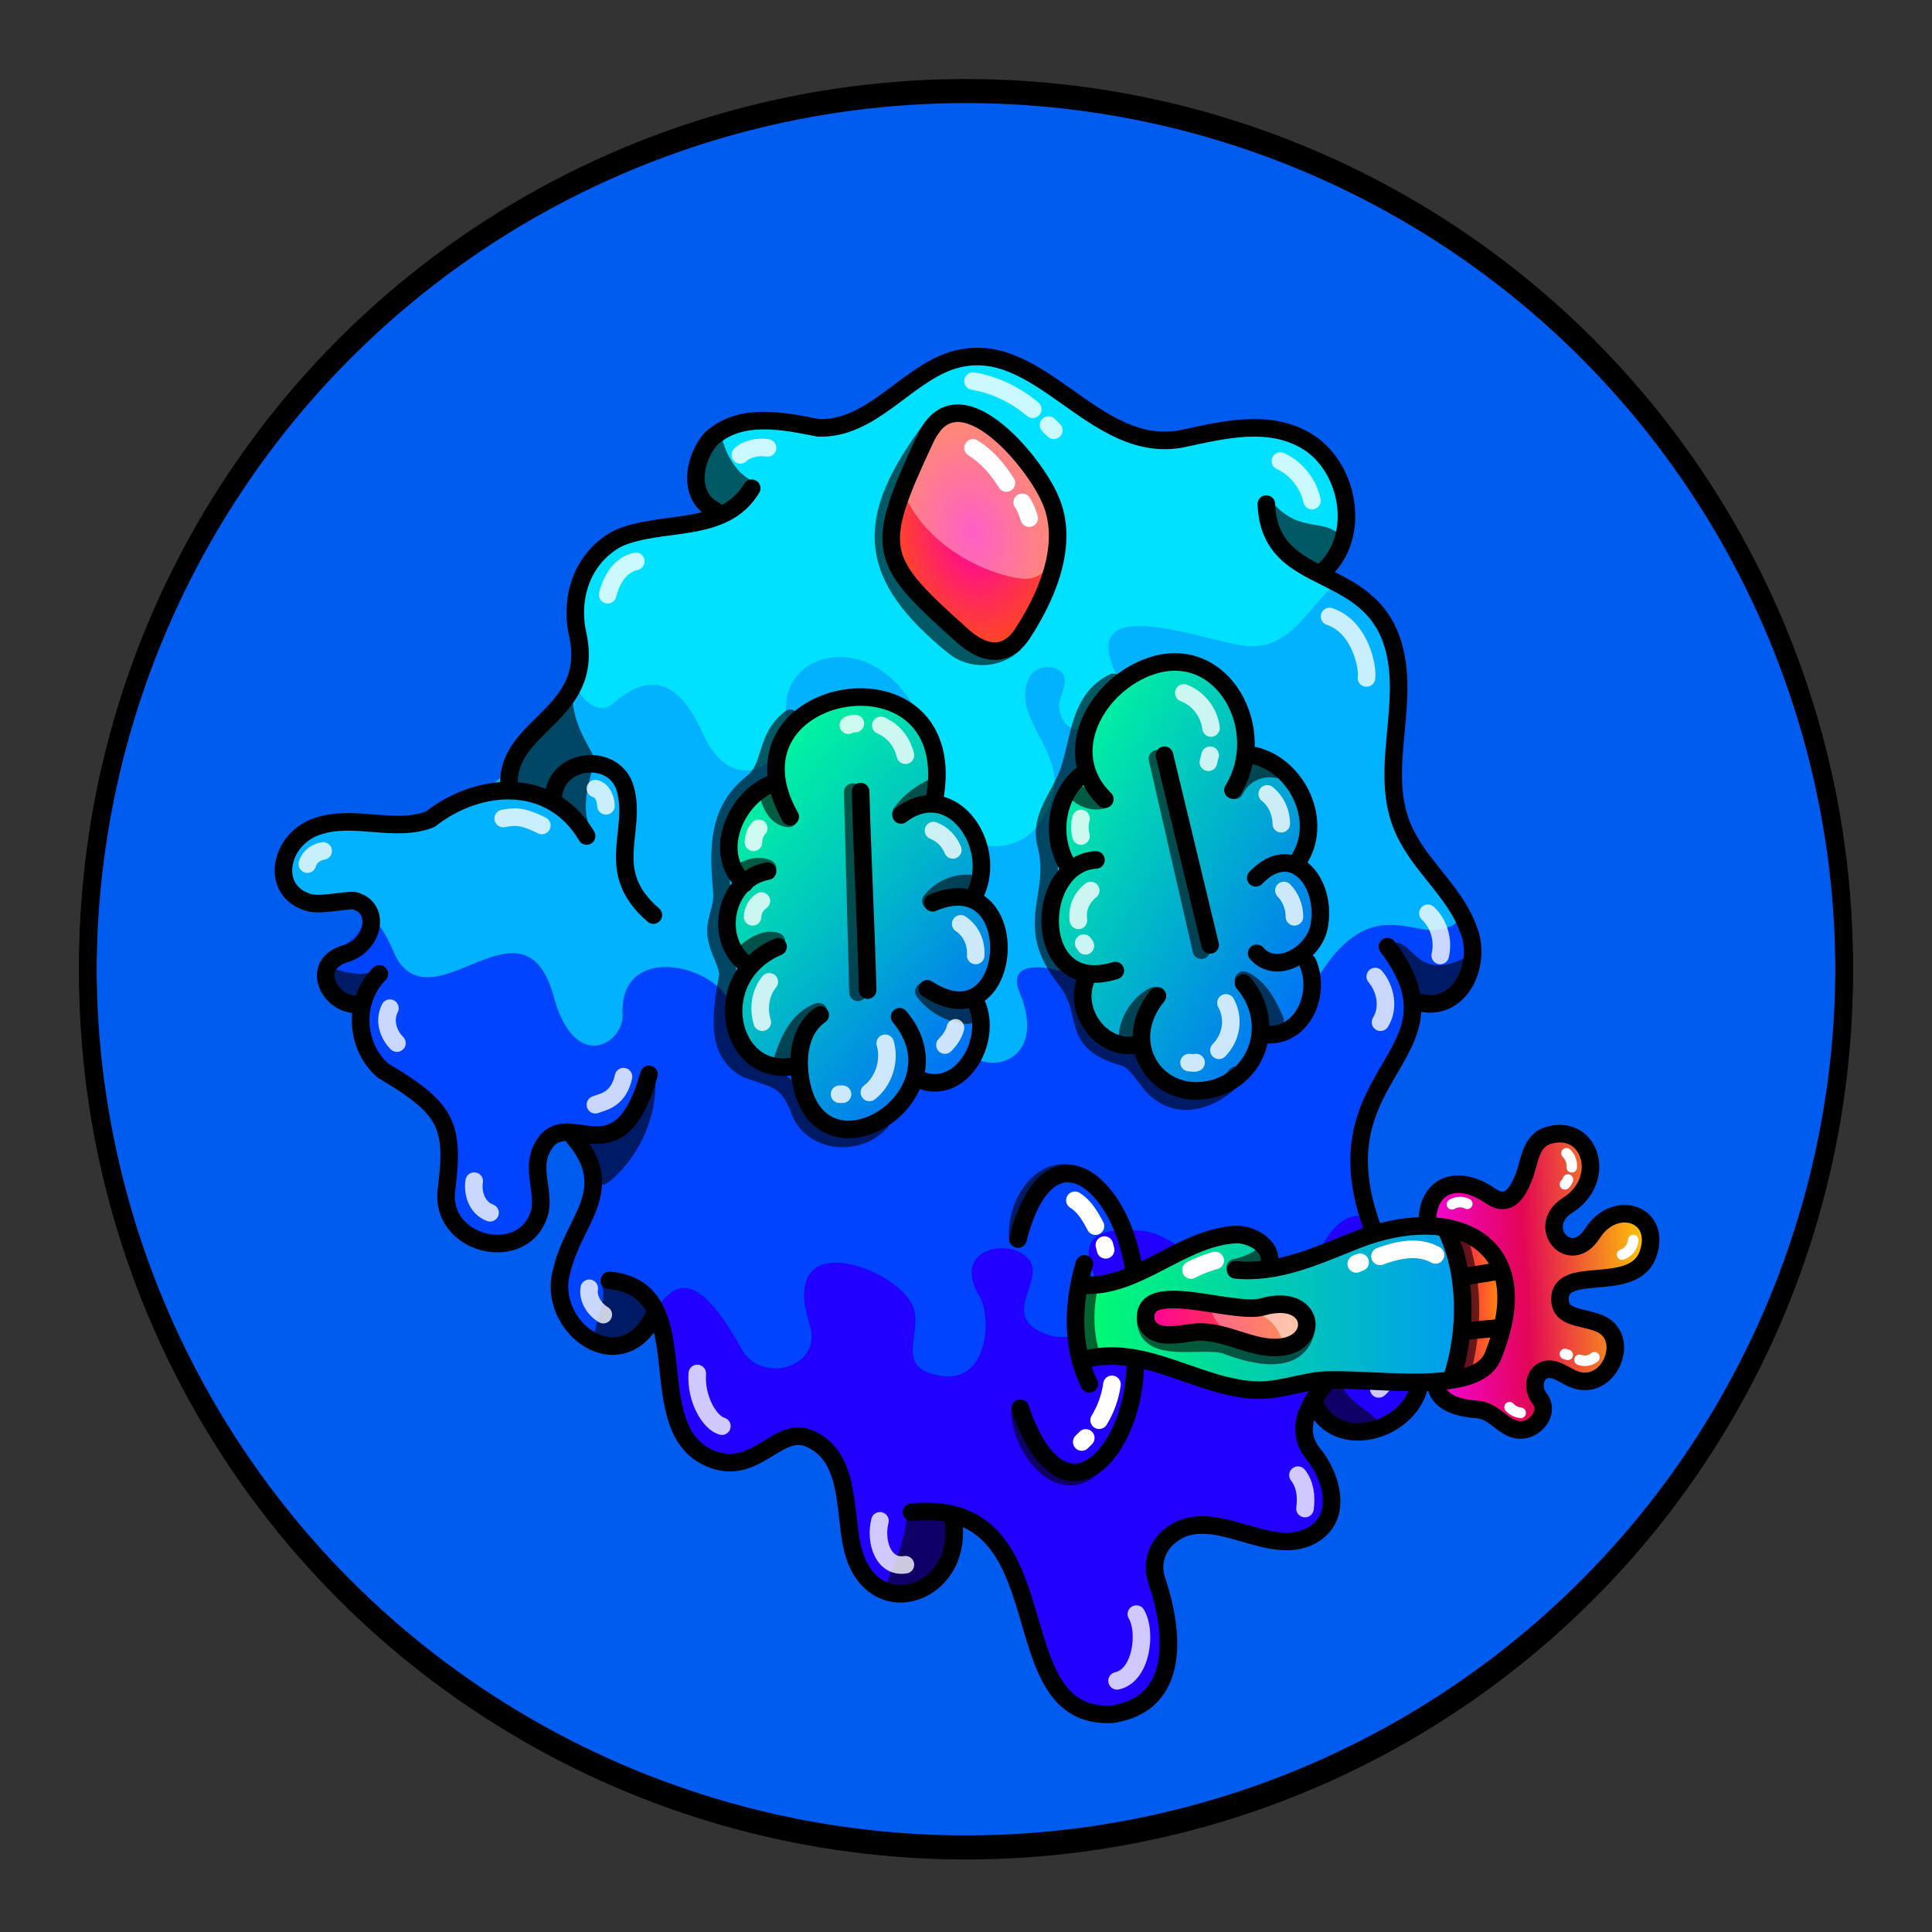 <svg version="1.1" id="Layer_1" xmlns="http://www.w3.org/2000/svg" x="0" y="0" viewBox="0 0 1100 1100" style="enable-background:new 0 0 1100 1100" xml:space="preserve" xmlns:xlink="http://www.w3.org/1999/xlink"><rect x="0" y="0" width="1100" height="1100" fill="#333333" stroke="none"/><style type="text/css">.st301{fill:#005BEF;stroke:#000000;stroke-width:10;stroke-linecap:round;stroke-linejoin:round;stroke-miterlimit:10;}</style><circle class="st301" cx="550" cy="553.7" r="500"/><path d="M327 702.4c-23 52 11 74 36.5 56.6 38.5-10-14 99.9 89.9 62.9 18 1 28 22 29.8 40.3 6.5 63 54 46 59 8 15.5-34 45 49 47 59.9 11 73 69 42 71 17.9 3-54-3-60.1 2-68.3 18.5-31 71 13 90.8-15.5 14-19.7-31-63.5 8-55.4 94 19 19-101 14-120.4l-448 14z" style="fill:#20f"/><path d="M779 692.9c-15-51 21-118 41.5-126.2 18.5-8 17-33 7-50.2h-620c7 18-39 32-21 49.2 18 5 21 39.9 57 63.2 14 20 3 51 19 69.1 35.8 38 46-25 41-34.3 4-39 44-11 23 38.7-23 53 14 74 32.5 61.5 16-11 25-65 63 3.8 11 21 47 11 39-13.5-18.5-58 50.7-32 59-10 5 12.5-8 31 8 37.1 35 13 37-31 29.9-42.8-17-28 17-34 27.5-21.8 11 12-18 33 11 43.2 14 5 34-4 32-21.1-1-8-29-43 22-38 39 4 71 91 97 20.6C752 709 762 688 779 692.9z" style="fill:#04f"/><path d="M828 516.5c-76-76 7-145.5-67-184.7l-436 55.5c-9 19.6-34 35-37 52.2-43 48-155 7-119 70.4 48-3 52 29 58 37.6 23 33 72-41 88.5 20.7 12 43 39.7 26 39 9.3-2-37.5 45-31 59.6-9.7 75 110 112 49 105 20.2-9-39.9 23.5-39 29-29.8 6 9.6-7 22-3 32.5 9 25 53.5 18 35.5-25.4-11-27 39-10.1 53 .5 45.5 35 86 35 120-14.2 25-37 47-22 61.5-22.1 6.9.1 21.9-3.5 12.9-13z" style="fill:#00b2ff"/><path d="M761 331.7c-16-9 41-64-36-85.8-22-4-44 9-66.5 6.3-44-5-80-74-127-43.1-68 59.6-71 20-121 36.5-19.6 10.9-9 38-5 47.6 12 24-91-35-78 91.2-1 11 12.5 24 21 16.6 26-23 41-7 52 17.3 15 34 48.5 23 47-14.9-1-42 80.7-51 88 55.6 1.5 22 37 31 53 13.8 34-39-17-59.7-2-87.9 4-7 18-7 19.6 1.3 1 6-4 12-3 17.7 5 26.5 43.5 3 33-18.9-25-49.9 50-19.8 73-17.2C734.5 370 743 348 761 331.7z" style="fill:#00e1ff"/><style>.st40{fill:none;stroke:#000;stroke-width:10;stroke-linecap:round;stroke-linejoin:round;stroke-miterlimit:10}.st98{opacity:.6;enable-background:new}</style><g id="Outline"><path class="st98" d="M793 537c-1 .7-1 2-.5 3 5 10 11 35 25 30 8-2 21-13 18-22.4-.5-1-2-2-3-1.5-26 12-28-11-39-9.4v.3zm-34 274.5c6 5 26 8 25-3-6-7-20.6-12-21.5-26C750 772 744 803 759 811.5zm-219.3 52s1 .5 1 .8c9 13.5-3 36-18 40-34 6-9-6-6-44 .3-5.3 22.3 2.7 23 3.2zM342 731c5 7-4 22-4 33 8 13 29.6-5 33-14.9 2-12-17-21-28-20.2-1 .1-1 1.1-1 2.1zm31-120.2c2 23-8 47-26 61.9-13 10.9-17.5-30.6-8-27.9 6 4.2 28-18.8 34-34zm-157-59.9c-8 6-17 3-25 1-11 5 4 20 13.5 16 5-4 12-9 12-15.7-.5-.2-1.5-.2-.5-1.3zM337 473c-6-10-3-23 0-34 0-1 0-2-.6-2-9-9-23 11-19.8 20.7C318 463 338 475 337 472.8v.2z"/><path class="st98" d="M326 392c-2 29 24 45 7 44-7 2-14 1-15 11-1 11-24 0-24.5-1.3C285 433 317 404.5 326 392zm103-118c-9.9-4-16-16-18-25-4-6-9.9 1-11 6-7 54 29.5 28 29 19zm293 9c16 21 29.5 12 40 20.7 3 4 1 9.6-1 14-3 9-13 9-20 4.1-14.5-5.8-22-22.2-19-38.8z"/><path class="st40" d="M347 729c53.5 5 15 86 59 102 25 9 37-19.8 55-11.9 23 10.1 19.6 40 24 60.7 9.6 46 63 29.6 58-12.8"/><path class="st40" d="M519 861c89-9 47.5 119 114.5 115 39-6 35-47 25-76.5-3-9 0-18.5 7-24.5 24.5-21 59 15.5 84-2.5 15-11 8-33-2-45-12-15 0-32 10-43"/><path class="st40" d="M790 539c53 69.8-64 71 8 194.5 6 14 11 32 11 48.5 0 32-49 47.5-61 16"/><path class="st40" d="M721 287c2 51 64 31 74 88 6 34-11.5 71 7 103 10 18 27 31.5 34 51 8 19-4 47-27 42"/><path class="st40" d="M407 290.6c-16-8-12-29.9-2-41 17-15 40.5-10 61-6 29.8 1 49-29 75-38 50-17 81 55 133 44 23-5 48-11 69 1 25 14 33 55 10 75"/><path class="st40" d="M428 278c-16 26.5-51 17.5-76 28.5-20 10.5-28 33-23 55 10 47-43 51-39 88m25 4.5c1.5-23 35-26 41-5 7 25-13 47 16 72"/><path class="st40" d="M334 476c-20-34-61-31.5-89-9.6-20 8-43-3-64 4-22 7-28 37-5 43.5 6.5 2 23-2 26-1 15 4 11 25-5 30-21 6-10 29 6 29"/><path class="st40" d="M216 554.5c-15 15-14 41 2 55 37 22 41 31 36 69.7-2 31 46 41 53.5 10 2-10.8-4-22 0-33 13-32 44 20 62-44.5"/><path class="st40" d="M327 647.9c25 29.7-.5 47-7 75-10 32.5 34 65 53 25"/><path d="M729 262.5c9 4 16 13 18 22.5m-193-68c12.5 2 24.5 8 34 16m9 9 3 3m-163 10c-5.5-.9-12 .6-15.5 4M362 319.6c-9 2-14 10.7-16 19M339 449c4 1 6 6 6 9.8M308.5 470c-12-6-16-5-22-4M175 492c1-4 5-7 9-7.5m38 89.5c-4 8 0 16 4 19.9m44 78.6c-1 6 1 15 9 18m76-77.5c-3 14-13 14.5-16 16m4.5 119.5c-5-3-9-9-8-15M397 782c-1 14.5 7 28 14 30m90 53.9c-3 12 2 27 14.5 25M636 957c14-3 17-28 11-38m96-60.1c1-7 0-14-4-19m46-49.1c8-6.5 9-25 3-39M786 582c5-8 3-19-3-26m37-12c2-8.5-.6-18-7-24m-56-169c18 6 22 30 21 35" style="opacity:.788;fill:none;stroke:#fff;stroke-width:10;stroke-linecap:round;stroke-linejoin:round;stroke-miterlimit:10;enable-background:new"/></g><defs><linearGradient id="zae" x1="798.93" y1="733.98" x2="937.44" y2="726.56" gradientUnits="userSpaceOnUse"><stop offset="0" stop-color="#f705ff"/><stop offset=".5" stop-color="#e30556"/><stop offset="1" stop-color="#ffc505"/></linearGradient><linearGradient id="zae-2" x1="611.81" y1="744.71" x2="857.55" y2="744.71" gradientUnits="userSpaceOnUse"><stop offset="0" stop-color="#00ff6f"/><stop offset="1" stop-color="#0090ff"/></linearGradient><linearGradient id="zae-3" x1="826.24" y1="742.98" x2="857.41" y2="742.98" gradientUnits="userSpaceOnUse"><stop offset="0" stop-color="#f06"/><stop offset="1" stop-color="#f90"/></linearGradient><linearGradient id="zae-4" x1="652.3" y1="753.53" x2="744.04" y2="753.53" gradientUnits="userSpaceOnUse"><stop offset="0" stop-color="#ff009d"/><stop offset="1" stop-color="#ff6200"/></linearGradient><style>.zae-4{fill:none;stroke-linecap:round;stroke-linejoin:round;stroke:#000;stroke-width:10px}</style></defs><path d="M812.7 697.1c-.8-22 16.5-29.6 35.7-16.3 10.5 7.2 15.4-1.7 18.7-9.4 4.1-9.3 3.6-22 15-25.1 23.8-6.4 33.2 25.6 10.5 39.9-19.1 12 1.3 36 14.1 16s39.7-11.3 31.6 11.8-50.1 5.6-50.1 25.6c0 10.8 11.2 9.8 21.5 13.5 20.6 7.4 6.2 41.6-14.9 31.6-5.1-2.4-10.8-6.9-16.1-4.4s-6.4 10.6-2.1 16c5.6 7.1-1.3 16.9-9.5 17.8-10.6 1.1-15.2-10.9-26.1-11.6-8.9-.7-21.3-3-23.4-13.4Z" style="fill:url(#zae)"/><path d="M618.4 773.8c34.4-8.5 64.9 17.1 98 17.7 13.5.2 26.5-5.5 39.9-5.8 30.3-.7 84.6 8.6 93.6-13.4 27-65.5-22.1-88.1-77.6-66.3-22.3 8.8-52.5 17.8-49.1 11.6-11.3-39.7-77.3 19.7-106.9 13.8-6.8 12.9-5.7 29.7 2.1 42.4Z" style="fill:url(#zae-2)"/><path d="M826.2 700.5c13.3 51.7-1.7 70.9 4.5 83.3 21.3 15.6 49.6-80.6-4.5-83.3Z" style="fill:url(#zae-3)"/><path class="zae-4" d="M618.5 731.8c30.7.3 53.9-26.7 84.5-28.9 10-.7 24.2 8.1 18.6 18.9"/><path class="zae-4" d="M703.5 723c24.3 2.4 46.5-8.2 68.8-17 55.5-21.8 104.6.8 77.6 66.3-9 22-63.3 12.7-93.6 13.4-13.4.3-26.4 6-39.9 5.8-33.1-.6-63.6-26.2-98-17.7"/><path class="zae-4" d="M822.7 698.8c12.6 24.9 12.8 58.2 4.2 85m7.2-25.9 18.6-1.8m-19.2-29.2 19.1-3.1"/><path d="M652.5 752.4c3.9 11 18.1 7.3 27.1 6.2 13.9-1.6 26.9 6.1 40.5 8.2 32.8 4.8 31.5-32.1-1.3-22.7-16.9 4.8-70.3-17.1-66.3 8.3Z" style="fill:url(#zae-4)"/><path d="M689.5 743.1c-.3 21.2 51.3 36.2 52.5 9.2-2.4-12.2-42.8-8.6-52.5-9.2Z" style="opacity:.3;fill:#fff"/><path d="M716.3 747.7a24.6 24.6 0 0 1 14.2 17.3c31-7.7-2.6-32.5-14.2-17.3Z" style="opacity:.49;fill:#fff"/><path class="zae-4" d="M652.5 752.4c3.9 11 18.1 7.3 27.1 6.2 13.9-1.6 26.9 6.1 40.5 8.2 32.8 4.8 31.5-32.1-1.3-22.7-16.9 4.8-70.3-17.1-66.3 8.3Zm160.2-55.3c-.8-22 16.5-29.6 35.7-16.3 10.5 7.2 15.4-1.7 18.7-9.4 4.1-9.3 3.6-22 15-25.1 23.8-6.4 33.2 25.6 10.5 39.9-19.1 12 1.3 36 14.1 16s39.7-11.3 31.6 11.8-50.1 5.6-50.1 25.6c0 10.8 11.2 9.8 21.5 13.5 20.6 7.4 6.2 41.6-14.9 31.6-5.1-2.4-10.8-6.9-16.1-4.4s-6.4 10.6-2.1 16c5.6 7.1-1.3 16.9-9.5 17.8-10.6 1.1-15.2-10.9-26.1-11.6-8.9-.7-21.3-3-23.4-13.4m-200.2-69.5c-6.3 20.9-8.1 46 2.8 68.3m-40.6-82.5c17.4-67.6 59.3-31.9 66 18.2"/><path class="zae-4" d="M580.9 801.8c24.2 71.2 65.8 25.1 65.5-26.9"/><path d="M579.6 705.4c-1.9-18.1 12-42.1 31.5-36.9m-30.2 133.3c-1.6 20 21.5 52.2 41.4 33.1m-2.7-100c-2.1 11.4-2.1 24 1.2 35.1m82.5-48.2a43.1 43.1 0 0 0 16.4-7.2m-67.4 36.3c0 21.6 32.7 10.1 46.5 15.3s39.6 12.3 44.6-8.1m86.9-53.6c8.6 24.5 8.9 50.5 2.4 75.6" style="opacity:.6;stroke-width:10px;stroke:#000;fill:none;stroke-linecap:round;stroke-linejoin:round"/><path d="M817.3 714.5c-9.8-5.5-21.6-2.9-31.6.8m-11.3 3.4a8.5 8.5 0 0 0-2.2.9m-80.3-1.9a68.2 68.2 0 0 0-13.8 5.4M612 683.4c5.4 3.3 8.7 9.1 11.7 14.7m5.1 10.8.7 2.7m3.6 76.6a53.2 53.2 0 0 1-7.3 20.4m-7.6 10.1-2.3 2.3" style="stroke:#fff;stroke-width:10px;fill:none;stroke-linecap:round;stroke-linejoin:round"/><path d="M835.4 685.4a9 9 0 0 0-8.7.3m65.2-29.1a10.1 10.1 0 0 1 3 8m-2.2 7a5.9 5.9 0 0 1-1.7 2.7m38.9 31.7a9.5 9.5 0 0 1-6.3 8.3m-15.8 58.5a8.5 8.5 0 0 1-8.5 1.4m-6.7-2.8-1.6-.5m-31.5 30.3a10.1 10.1 0 0 0 6.3 3.2" style="stroke-width:6px;stroke:#fff;fill:none;stroke-linecap:round;stroke-linejoin:round"/><style>.st40,.st68{fill:none;stroke:#000;stroke-width:10;stroke-linecap:round;stroke-linejoin:round;stroke-miterlimit:10}.st68{opacity:.6;enable-background:new}</style><g id="clouds_00000132064263232096526770000004594804391114312866_"><linearGradient id="SVGID_00000168815864788562971780000008009317104823657398_" gradientUnits="userSpaceOnUse" x1="375.454" y1="631.653" x2="559.455" y2="484.653" gradientTransform="scale(1 -1) rotate(-2.241 -27002.414 -491.187)"><stop offset="0" style="stop-color:#0f9"/><stop offset=".149" style="stop-color:#00efa4"/><stop offset=".441" style="stop-color:#00c5c0"/><stop offset=".844" style="stop-color:#0082ec"/><stop offset="1" style="stop-color:#06f"/></linearGradient><path style="fill:url(#SVGID_00000168815864788562971780000008009317104823657398_)" d="M441 443.1c-21 12-28 39.7-20 62-7 14-8 32 3 44-15 28-2 55 29 58 6 45 54 47 67.5 5.4 11 11 44-4 34-43 15-15.5 16-42.5-.5-57 10.9-22 2-52-24.5-55 9-16.5 0-34-9-47.7C498 382 433 403 441 443v.1z"/><linearGradient id="SVGID_00000074418743135565432100000001250214097951887239_" gradientUnits="userSpaceOnUse" x1="555.704" y1="637.058" x2="756.704" y2="528.058" gradientTransform="scale(1 -1) rotate(-2.241 -27002.414 -491.187)"><stop offset="0" style="stop-color:#0f9"/><stop offset="1" style="stop-color:#06f"/></linearGradient><path style="fill:url(#SVGID_00000074418743135565432100000001250214097951887239_)" d="M609.9 493.1c-19 16-15 50 7.5 61-3 19 7 42 28.5 41 16 34 61 30 73-5.5 7.5 6 37-14 24-48.6 12-15 8-38-4-51 14-23 0-58-27-57-11-93-108-57-94 7.9-16.9 3.1-20.9 42.1-8 52.1v.1z"/><path class="st40" d="M467 577.9c-13 9-14 28-9.8 43 15 52 92 2 55-42M528 563c50.5 33 57-72 3-49"/><path class="st40" d="M513 464c29-22 56 18 42 45.5"/><path class="st40" d="M449.9 465c-43-76 99.9-101 82-9M523 614.5c24 10.5 42.5-22 33-43M443 539c-41 17.5-28 75 9 68"/><path class="st40" d="M439.9 446c-21 8-35 39.7-16 57"/><path class="st40" d="M437 496c-23 4-31 36-14 51.5M629 455c-27-26.5-4-66 27-76 40.6-13 67 37 46 70.8"/><path class="st40" d="M616 441c-15 12-18 36-8 52"/><path class="st40" d="M624 489.6c-36 2-37 78 11 63"/><path class="st40" d="M619 556c-9 19 7.5 42 27.5 39m12.5-28c-23 28 1 62 33 52.5 26-8 34-39 16-59.8m4-129.9c25 4 42 36 28 59m-25 11c21-22 41 3 36 28-3 15-24 28-35.5 15"/><path class="st40" d="M720.5 589c21 2 32-23 24-41M490 450.7c1 38 3 74 4 113M663 430l26 108"/><path class="st68" d="M450 409c-15 11.5-10 28-22 37-20 16-19 38-17 62 1 9-5 17-3 25.8 1 7 6 14 6.5 21-3 18.5-9 44 11 54 16 6 23 5 30 24 7 18 33 20.5 46 6M634 388.5c-19.8 9.7-19 32-25.5 50.9-5 14-17 26-13 41 8 30.5-14 45 11 76.9 16 20.1 1 36 34.5 44.9 8.5 4 12 15 19.8 20 14 10.5 33 2 43-10M703 450c4.5-9 14-14 24.5-12M708 558c9 4 14 14 18 23"/><path class="st68" d="M657 567c-8 4-14 13-15 22m-28-137c4 3.5 10 5 15 3m-116 8c5-7 12-12 20-15.5m-3 65.5c5.5-7 14-10.5 22-10m-26 61.5c6 8 15.5 13 25 13.5m-85-2c-11 4-16.5 15.5-20 26m-4-66c-6-2-12 2-16 5m11-46.5c-4-2-9-1-13 1m25-29.5c-6-.6-9-6-10.8-11M659 432l25 109m-198.5-90 3 114"/><path d="M674 394.5c8 3 14.5 11 15.5 20M688 434l1-4m32.5 22c5 4 8 10.5 8 17m1.5 38c4 4 6 9.7 6 15m-39 49c5 9 3 20-4 27m-17 7c1 0 3 .5 4 0m-65.5-129c-.9-3-.9-7 0-10m5.5 41c-5 4-8 10-7 17m3 13 1 1.5M501.5 413c7 3 12 9 14 17M487 412c-1.5 0-3 0-4 .9m48.5 60c5 2 9 6 11 11M547 526c6 4 9 11 8.5 18M538 595c3-3 5-6 6-9.8m-40 8.8c3 10-1 22-9 28m-15.3 1H478m-40-64c-5 6-6.5 15-4 23m-5.5-60c0-3.5 2-7 5-9m-4.5-33.4c0-3 1-6 3-8" style="opacity:.8;stroke:#fff;enable-background:new;fill:none;stroke-width:10;stroke-linecap:round;stroke-linejoin:round;stroke-miterlimit:10"/></g><radialGradient id="a22" cx="677.109" cy="702.572" r="56.939" gradientTransform="matrix(.978 -.208 -.3 -1.411 102.775 1435.44)" gradientUnits="userSpaceOnUse"><stop offset="0" style="stop-color:#ff00a6"/><stop offset="1" style="stop-color:#ff5900"/></radialGradient><path style="fill:url(#a22)" d="M527 249.5c-30 64-27.5 69 21 112.5 14 12.5 26 11 34-1 17-26 26-54 16-77-9-21-52.5-74-71-34.5z"/><path d="M514 279c9.6 26 38 45 64.5 50 25 5 24-26 20-42.5C542 196 525 254 514 279z" style="opacity:.369;fill:#fff;enable-background:new"/><path d="M527 249.5c-30 64-27.5 69 21 112.5 14 12.5 26 11 34-1 17-26 26-54 16-76.6-9-21.4-52.5-74.4-71-34.9z" style="fill:none;stroke:#000;stroke-width:10;stroke-linecap:round;stroke-linejoin:round;stroke-miterlimit:10"/><path d="M531 243c-41 54-37 85 12 125 9.8 8 24.5 7.5 34-1" style="opacity:.6;fill:none;stroke:#000;stroke-width:10;stroke-linecap:round;stroke-linejoin:round;stroke-miterlimit:10;enable-background:new"/><path d="M554 255c8 5 14 12 19 20m9 11c2 3 3 6 4 9" style="fill:none;stroke:#fff;stroke-width:10;stroke-linecap:round;stroke-linejoin:round;stroke-miterlimit:10"/><circle cx="550" cy="550" r="500" style="fill:none;stroke:#000;stroke-width:10;stroke-linecap:round;stroke-linejoin:round;stroke-miterlimit:10"/></svg>